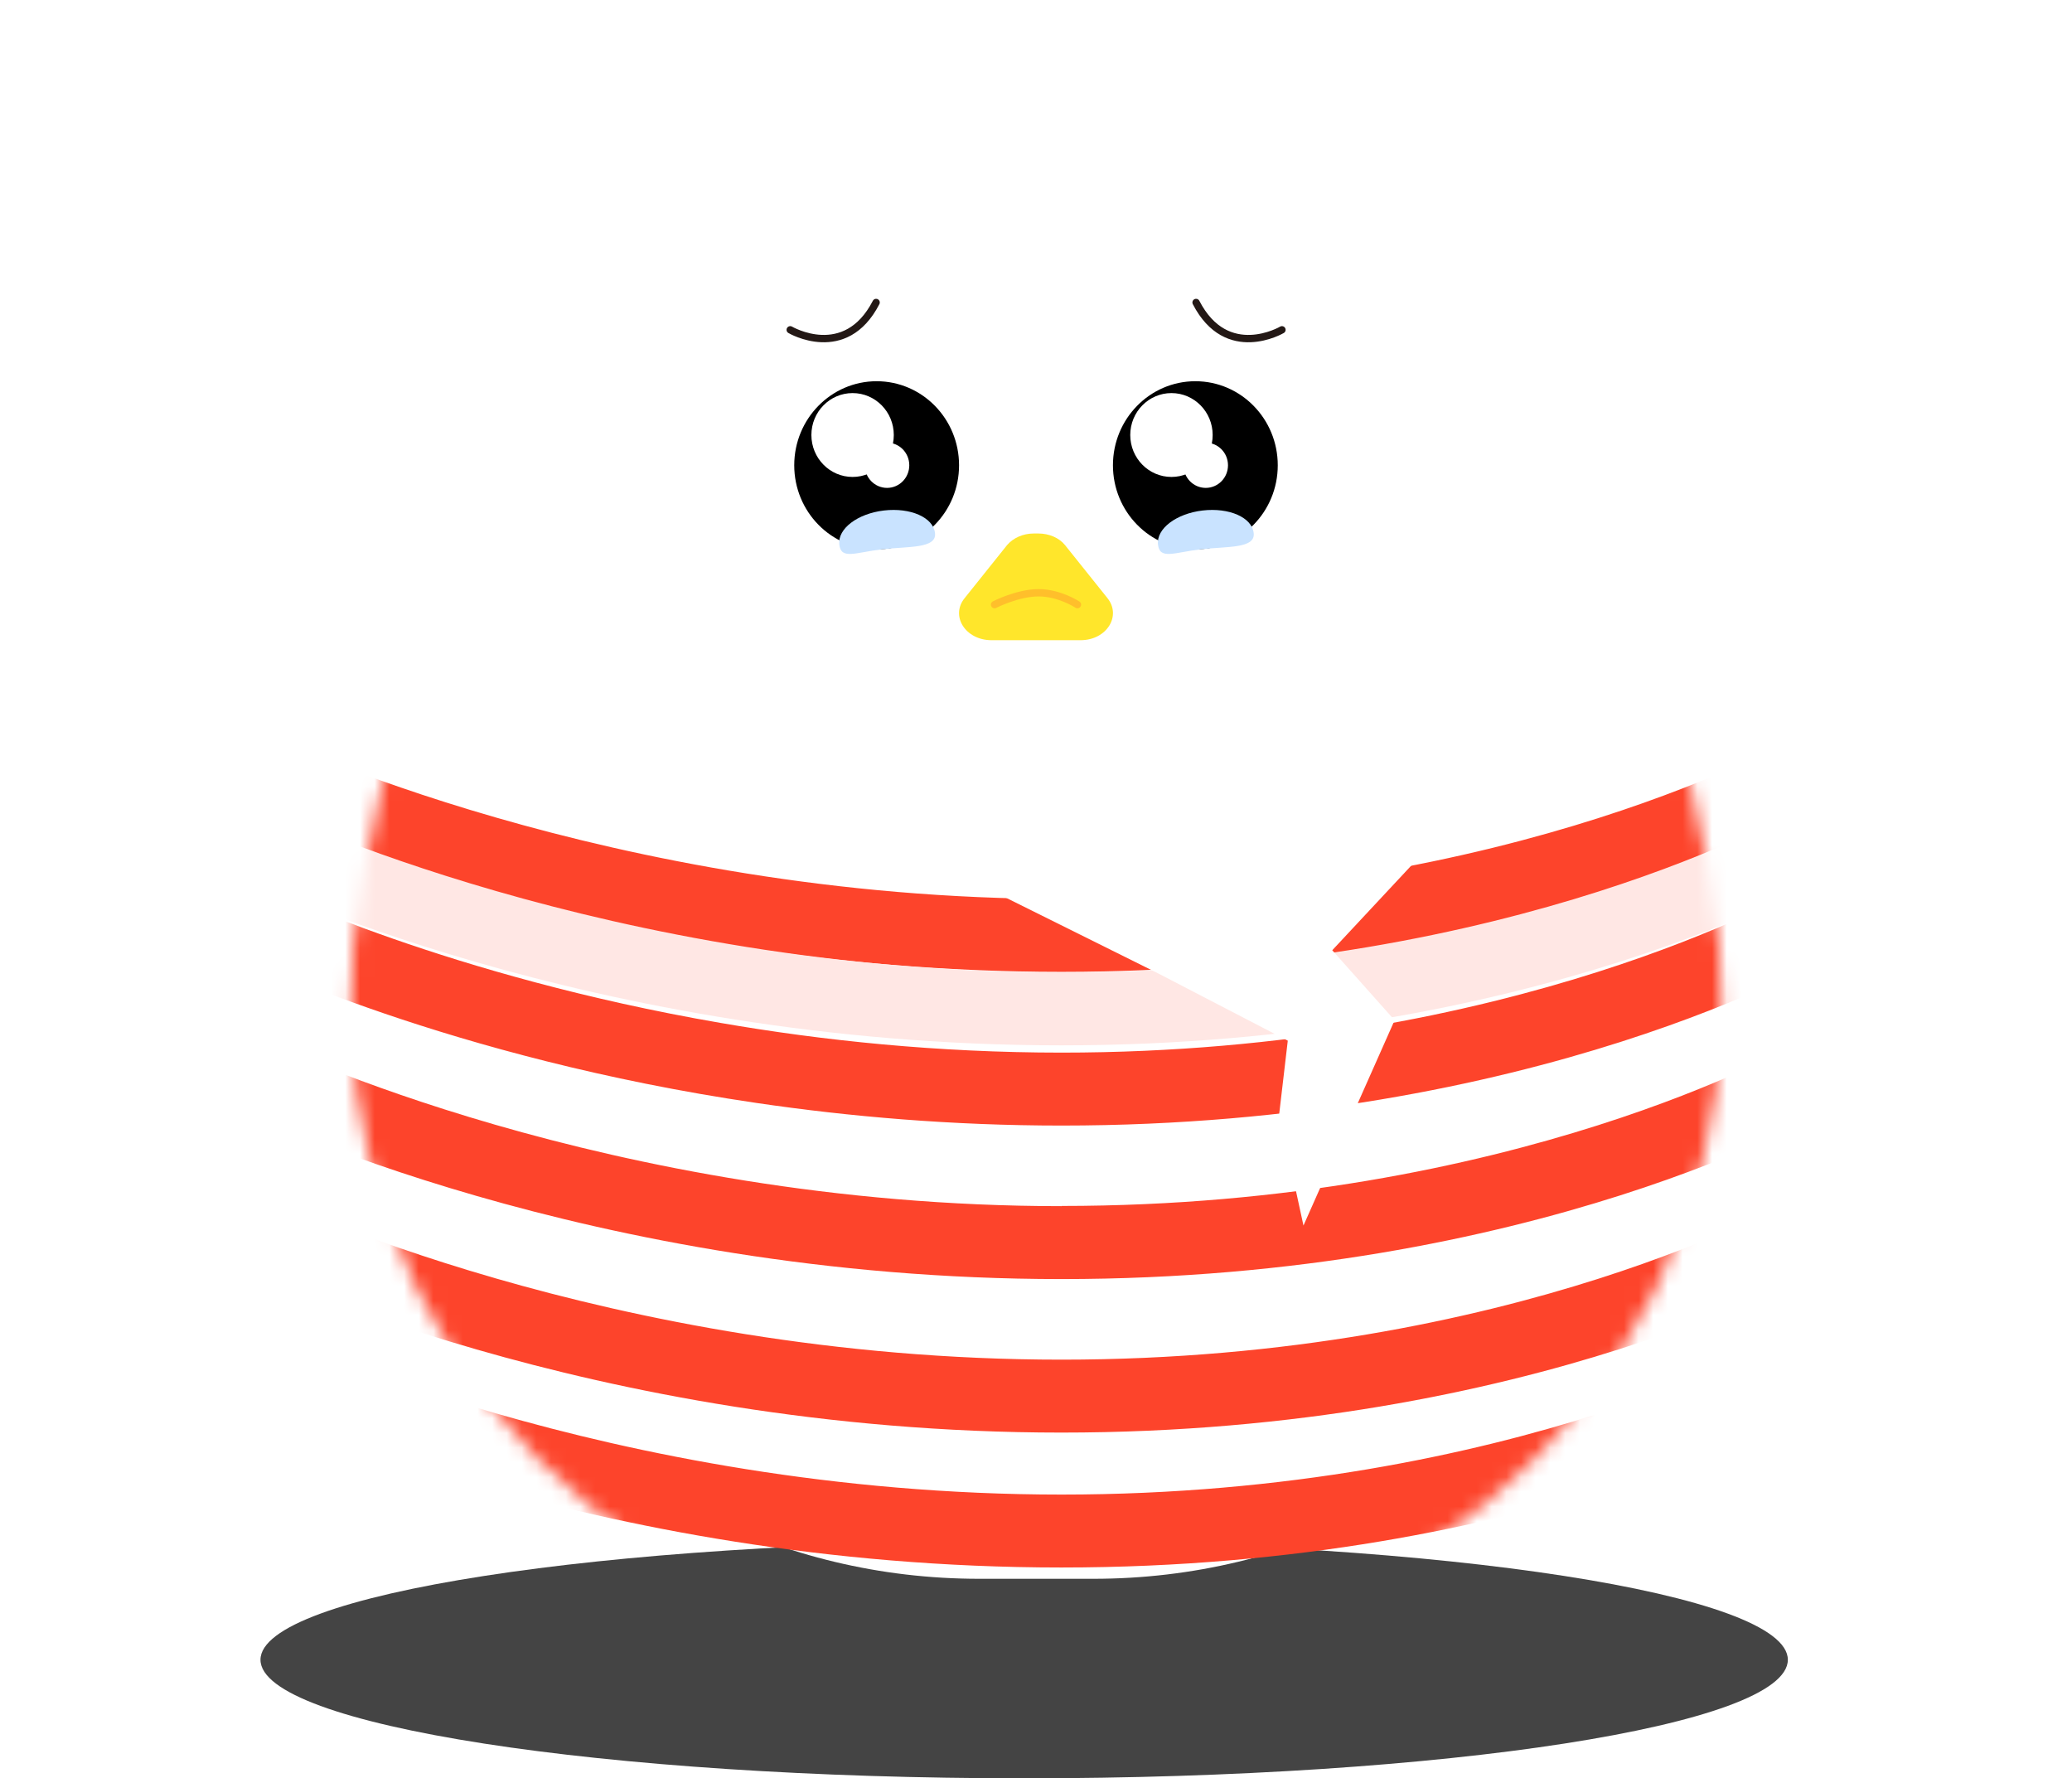 <svg width="141" height="121" viewBox="0 0 141 121" fill="none" xmlns="http://www.w3.org/2000/svg">
<g clip-path="url(#clip0_122_2107)">
<path d="M69.694 121C98.396 121 121.663 117.388 121.663 112.933C121.663 108.478 98.396 104.867 69.694 104.867C40.993 104.867 17.726 108.478 17.726 112.933C17.726 117.388 40.993 121 69.694 121Z" fill="#444444"/>
<g filter="url(#filter0_i_122_2107)">
<path d="M95.686 51.916L115.401 75.883C119.148 80.448 130.873 80.622 135.339 76.789L136.779 75.548C141.245 71.715 141.828 64.917 138.081 60.364L111.89 34.685C108.143 30.12 103.838 31.658 99.359 35.479L96.989 36.72C92.523 40.553 91.939 47.351 95.686 51.904V51.916Z" fill="white"/>
<path d="M45.314 51.916L25.599 75.883C21.852 80.448 10.127 80.622 5.661 76.789L4.222 75.548C-0.245 71.715 -0.828 64.917 2.919 60.364L29.11 34.685C32.857 30.12 37.162 31.658 41.641 35.479L44.011 36.72C48.478 40.553 49.061 47.351 45.314 51.904V51.916Z" fill="white"/>
</g>
<g filter="url(#filter1_i_122_2107)">
<path d="M78.366 4.937L76.12 2.096C75.798 1.7 75.277 1.476 74.706 1.476H74.458C73.899 1.476 73.366 1.712 73.043 2.096L71.741 3.746L69.408 0.782C69.011 0.285 68.341 0 67.634 0H67.324C66.616 0 65.959 0.298 65.549 0.782L62.733 4.354C61.74 5.57 62.77 7.22 64.507 7.22H70.45C70.785 7.22 71.095 7.145 71.368 7.034C71.617 7.145 71.889 7.22 72.2 7.22H76.927C78.304 7.22 79.123 5.905 78.341 4.937H78.366Z" fill="white"/>
</g>
<g filter="url(#filter2_i_122_2107)">
<path d="M116.232 58.677L112.088 38.866C107.92 18.906 90.748 4.602 70.798 4.354C70.711 4.354 70.624 4.354 70.525 4.354C70.438 4.354 70.351 4.354 70.252 4.354C50.301 4.615 33.13 18.918 28.961 38.878L24.817 58.689C19.135 85.845 39.433 111.424 66.641 111.424H74.396C101.604 111.424 121.902 85.845 116.22 58.689L116.232 58.677Z" fill="white"/>
</g>
<mask id="mask0_122_2107" style="mask-type:luminance" maskUnits="userSpaceOnUse" x="23" y="4" width="95" height="108">
<path d="M116.232 59.087L112.088 39.275C107.92 19.315 90.748 5.012 70.798 4.764C70.711 4.764 70.624 4.764 70.525 4.764C70.438 4.764 70.351 4.764 70.252 4.764C50.301 5.024 33.13 19.327 28.961 39.288L24.817 59.099C19.135 86.254 39.433 111.834 66.641 111.834H74.396C101.604 111.834 121.902 86.254 116.22 59.099L116.232 59.087Z" fill="white"/>
</mask>
<g mask="url(#mask0_122_2107)">
<path d="M124.822 54.367L122.304 50.087C122.117 50.199 103.06 61.165 72.241 61.165C41.422 61.165 18.419 50.112 18.196 50L16 54.453C16.968 54.925 40.07 66.127 72.229 66.127C104.388 66.127 123.991 54.85 124.81 54.367H124.822Z" fill="#FD442B"/>
<path d="M124.822 59.367L122.304 55.087C122.117 55.199 103.06 66.165 72.241 66.165C41.422 66.165 18.419 55.112 18.196 55L16 59.453C16.968 59.925 40.07 71.127 72.229 71.127C104.388 71.127 123.991 59.85 124.81 59.367H124.822Z" fill="#FFE7E4"/>
<path d="M72.241 71.622C63.804 71.622 55.975 70.804 49.028 69.6C30.504 66.412 18.357 60.544 18.196 60.458L16 64.911C16.744 65.283 30.541 71.97 51.472 75.046C57.799 75.977 64.772 76.585 72.229 76.585C104.487 76.585 123.991 65.308 124.81 64.824L122.291 60.544C122.105 60.656 103.048 71.622 72.229 71.622H72.241Z" fill="#FD442B"/>
<path d="M72.241 82.068C41.286 82.068 18.419 71.015 18.196 70.903L16 75.356C16.968 75.828 40.07 87.03 72.229 87.03C104.388 87.03 123.991 75.753 124.81 75.27L122.291 70.99C122.105 71.101 103.048 82.055 72.229 82.055L72.241 82.068Z" fill="#FD442B"/>
<path d="M72.241 92.513C41.286 92.513 18.419 81.46 18.196 81.348L16 85.802C16.968 86.273 40.07 97.475 72.229 97.475C104.388 97.475 123.991 86.199 124.81 85.715L122.291 81.435C122.105 81.547 103.048 92.513 72.229 92.513H72.241Z" fill="#FD442B"/>
<path d="M72.241 101.693C41.286 101.693 18.419 90.64 18.196 90.528L16 94.982C16.968 95.453 40.07 106.655 72.229 106.655C104.388 106.655 123.991 95.379 124.81 94.895L122.291 90.615C122.105 90.727 103.048 101.693 72.229 101.693H72.241Z" fill="#FD442B"/>
<path d="M67.857 60.786L78.788 66.219L87.634 70.809L87.051 75.784L88.701 83.388L94.904 69.42L90.661 64.656L96.195 58.727L90.066 59.533C87.517 59.867 84.963 60.294 82.404 60.495C78.584 60.794 74.755 60.786 70.922 60.786H67.857Z" fill="white"/>
</g>
<path d="M75.347 40.678L72.472 37.086C72.067 36.587 71.383 36.3 70.661 36.3H70.344C69.623 36.3 68.951 36.599 68.534 37.086L65.659 40.678C64.645 41.901 65.697 43.56 67.47 43.56H73.536C75.309 43.56 76.348 41.901 75.347 40.678Z" fill="#FFE62B"/>
<path d="M59.656 37.377C62.754 37.377 65.264 34.817 65.264 31.658C65.264 28.5 62.754 25.939 59.656 25.939C56.559 25.939 54.048 28.5 54.048 31.658C54.048 34.817 56.559 37.377 59.656 37.377Z" fill="black"/>
<path d="M58.019 32.452C59.567 32.452 60.823 31.175 60.823 29.599C60.823 28.023 59.567 26.746 58.019 26.746C56.47 26.746 55.215 28.023 55.215 29.599C55.215 31.175 56.47 32.452 58.019 32.452Z" fill="white"/>
<path d="M60.364 33.197C61.2 33.197 61.877 32.508 61.877 31.658C61.877 30.809 61.2 30.12 60.364 30.12C59.528 30.12 58.85 30.809 58.85 31.658C58.85 32.508 59.528 33.197 60.364 33.197Z" fill="white"/>
<path d="M63.627 36.273C63.751 37.34 61.815 37.166 60.016 37.377C58.217 37.588 57.225 38.109 57.113 37.042C57.001 35.975 58.354 34.946 60.153 34.735C61.952 34.524 63.515 35.206 63.627 36.273Z" fill="#C9E3FF"/>
<path d="M81.344 37.377C84.441 37.377 86.952 34.817 86.952 31.658C86.952 28.5 84.441 25.939 81.344 25.939C78.247 25.939 75.736 28.5 75.736 31.658C75.736 34.817 78.247 37.377 81.344 37.377Z" fill="black"/>
<path d="M79.718 32.452C81.267 32.452 82.522 31.175 82.522 29.599C82.522 28.023 81.267 26.746 79.718 26.746C78.17 26.746 76.914 28.023 76.914 29.599C76.914 31.175 78.17 32.452 79.718 32.452Z" fill="white"/>
<path d="M82.051 33.197C82.887 33.197 83.565 32.508 83.565 31.658C83.565 30.809 82.887 30.12 82.051 30.12C81.215 30.12 80.537 30.809 80.537 31.658C80.537 32.508 81.215 33.197 82.051 33.197Z" fill="white"/>
<path d="M85.314 36.273C85.438 37.34 83.502 37.166 81.703 37.377C79.904 37.588 78.912 38.109 78.8 37.042C78.689 35.975 80.041 34.946 81.84 34.735C83.639 34.524 85.202 35.206 85.314 36.273Z" fill="#C9E3FF"/>
<path d="M87.237 22.441C87.237 22.441 83.49 24.649 81.393 20.581" stroke="#231815" stroke-width="0.5" stroke-miterlimit="10" stroke-linecap="round"/>
<path d="M53.775 22.441C53.775 22.441 57.522 24.649 59.619 20.581" stroke="#231815" stroke-width="0.5" stroke-miterlimit="10" stroke-linecap="round"/>
<path d="M67.68 41.14C67.68 41.14 69.243 40.333 70.675 40.333C72.107 40.333 73.32 41.14 73.32 41.14" stroke="#FFBF2B" stroke-width="0.5" stroke-miterlimit="10" stroke-linecap="round"/>
</g>
<defs>
<filter id="filter0_i_122_2107" x="0.45" y="29.878" width="140.101" height="49.621" filterUnits="userSpaceOnUse" color-interpolation-filters="sRGB">
<feFlood flood-opacity="0" result="BackgroundImageFix"/>
<feBlend mode="normal" in="SourceGraphic" in2="BackgroundImageFix" result="shape"/>
<feColorMatrix in="SourceAlpha" type="matrix" values="0 0 0 0 0 0 0 0 0 0 0 0 0 0 0 0 0 0 127 0" result="hardAlpha"/>
<feOffset dy="-2"/>
<feGaussianBlur stdDeviation="4.5"/>
<feComposite in2="hardAlpha" operator="arithmetic" k2="-1" k3="1"/>
<feColorMatrix type="matrix" values="0 0 0 0 0 0 0 0 0 0 0 0 0 0 0 0 0 0 0.15 0"/>
<feBlend mode="normal" in2="shape" result="effect1_innerShadow_122_2107"/>
</filter>
<filter id="filter1_i_122_2107" x="62.346" y="-2" width="16.299" height="9.22" filterUnits="userSpaceOnUse" color-interpolation-filters="sRGB">
<feFlood flood-opacity="0" result="BackgroundImageFix"/>
<feBlend mode="normal" in="SourceGraphic" in2="BackgroundImageFix" result="shape"/>
<feColorMatrix in="SourceAlpha" type="matrix" values="0 0 0 0 0 0 0 0 0 0 0 0 0 0 0 0 0 0 127 0" result="hardAlpha"/>
<feOffset dy="-2"/>
<feGaussianBlur stdDeviation="2.5"/>
<feComposite in2="hardAlpha" operator="arithmetic" k2="-1" k3="1"/>
<feColorMatrix type="matrix" values="0 0 0 0 0 0 0 0 0 0 0 0 0 0 0 0 0 0 0.15 0"/>
<feBlend mode="normal" in2="shape" result="effect1_innerShadow_122_2107"/>
</filter>
<filter id="filter2_i_122_2107" x="23.858" y="0.354" width="93.32" height="111.07" filterUnits="userSpaceOnUse" color-interpolation-filters="sRGB">
<feFlood flood-opacity="0" result="BackgroundImageFix"/>
<feBlend mode="normal" in="SourceGraphic" in2="BackgroundImageFix" result="shape"/>
<feColorMatrix in="SourceAlpha" type="matrix" values="0 0 0 0 0 0 0 0 0 0 0 0 0 0 0 0 0 0 127 0" result="hardAlpha"/>
<feOffset dy="-4"/>
<feGaussianBlur stdDeviation="4"/>
<feComposite in2="hardAlpha" operator="arithmetic" k2="-1" k3="1"/>
<feColorMatrix type="matrix" values="0 0 0 0 0 0 0 0 0 0 0 0 0 0 0 0 0 0 0.25 0"/>
<feBlend mode="normal" in2="shape" result="effect1_innerShadow_122_2107"/>
</filter>
<clipPath id="clip0_122_2107">
<rect width="141" height="121" fill="white"/>
</clipPath>
</defs>
</svg>
